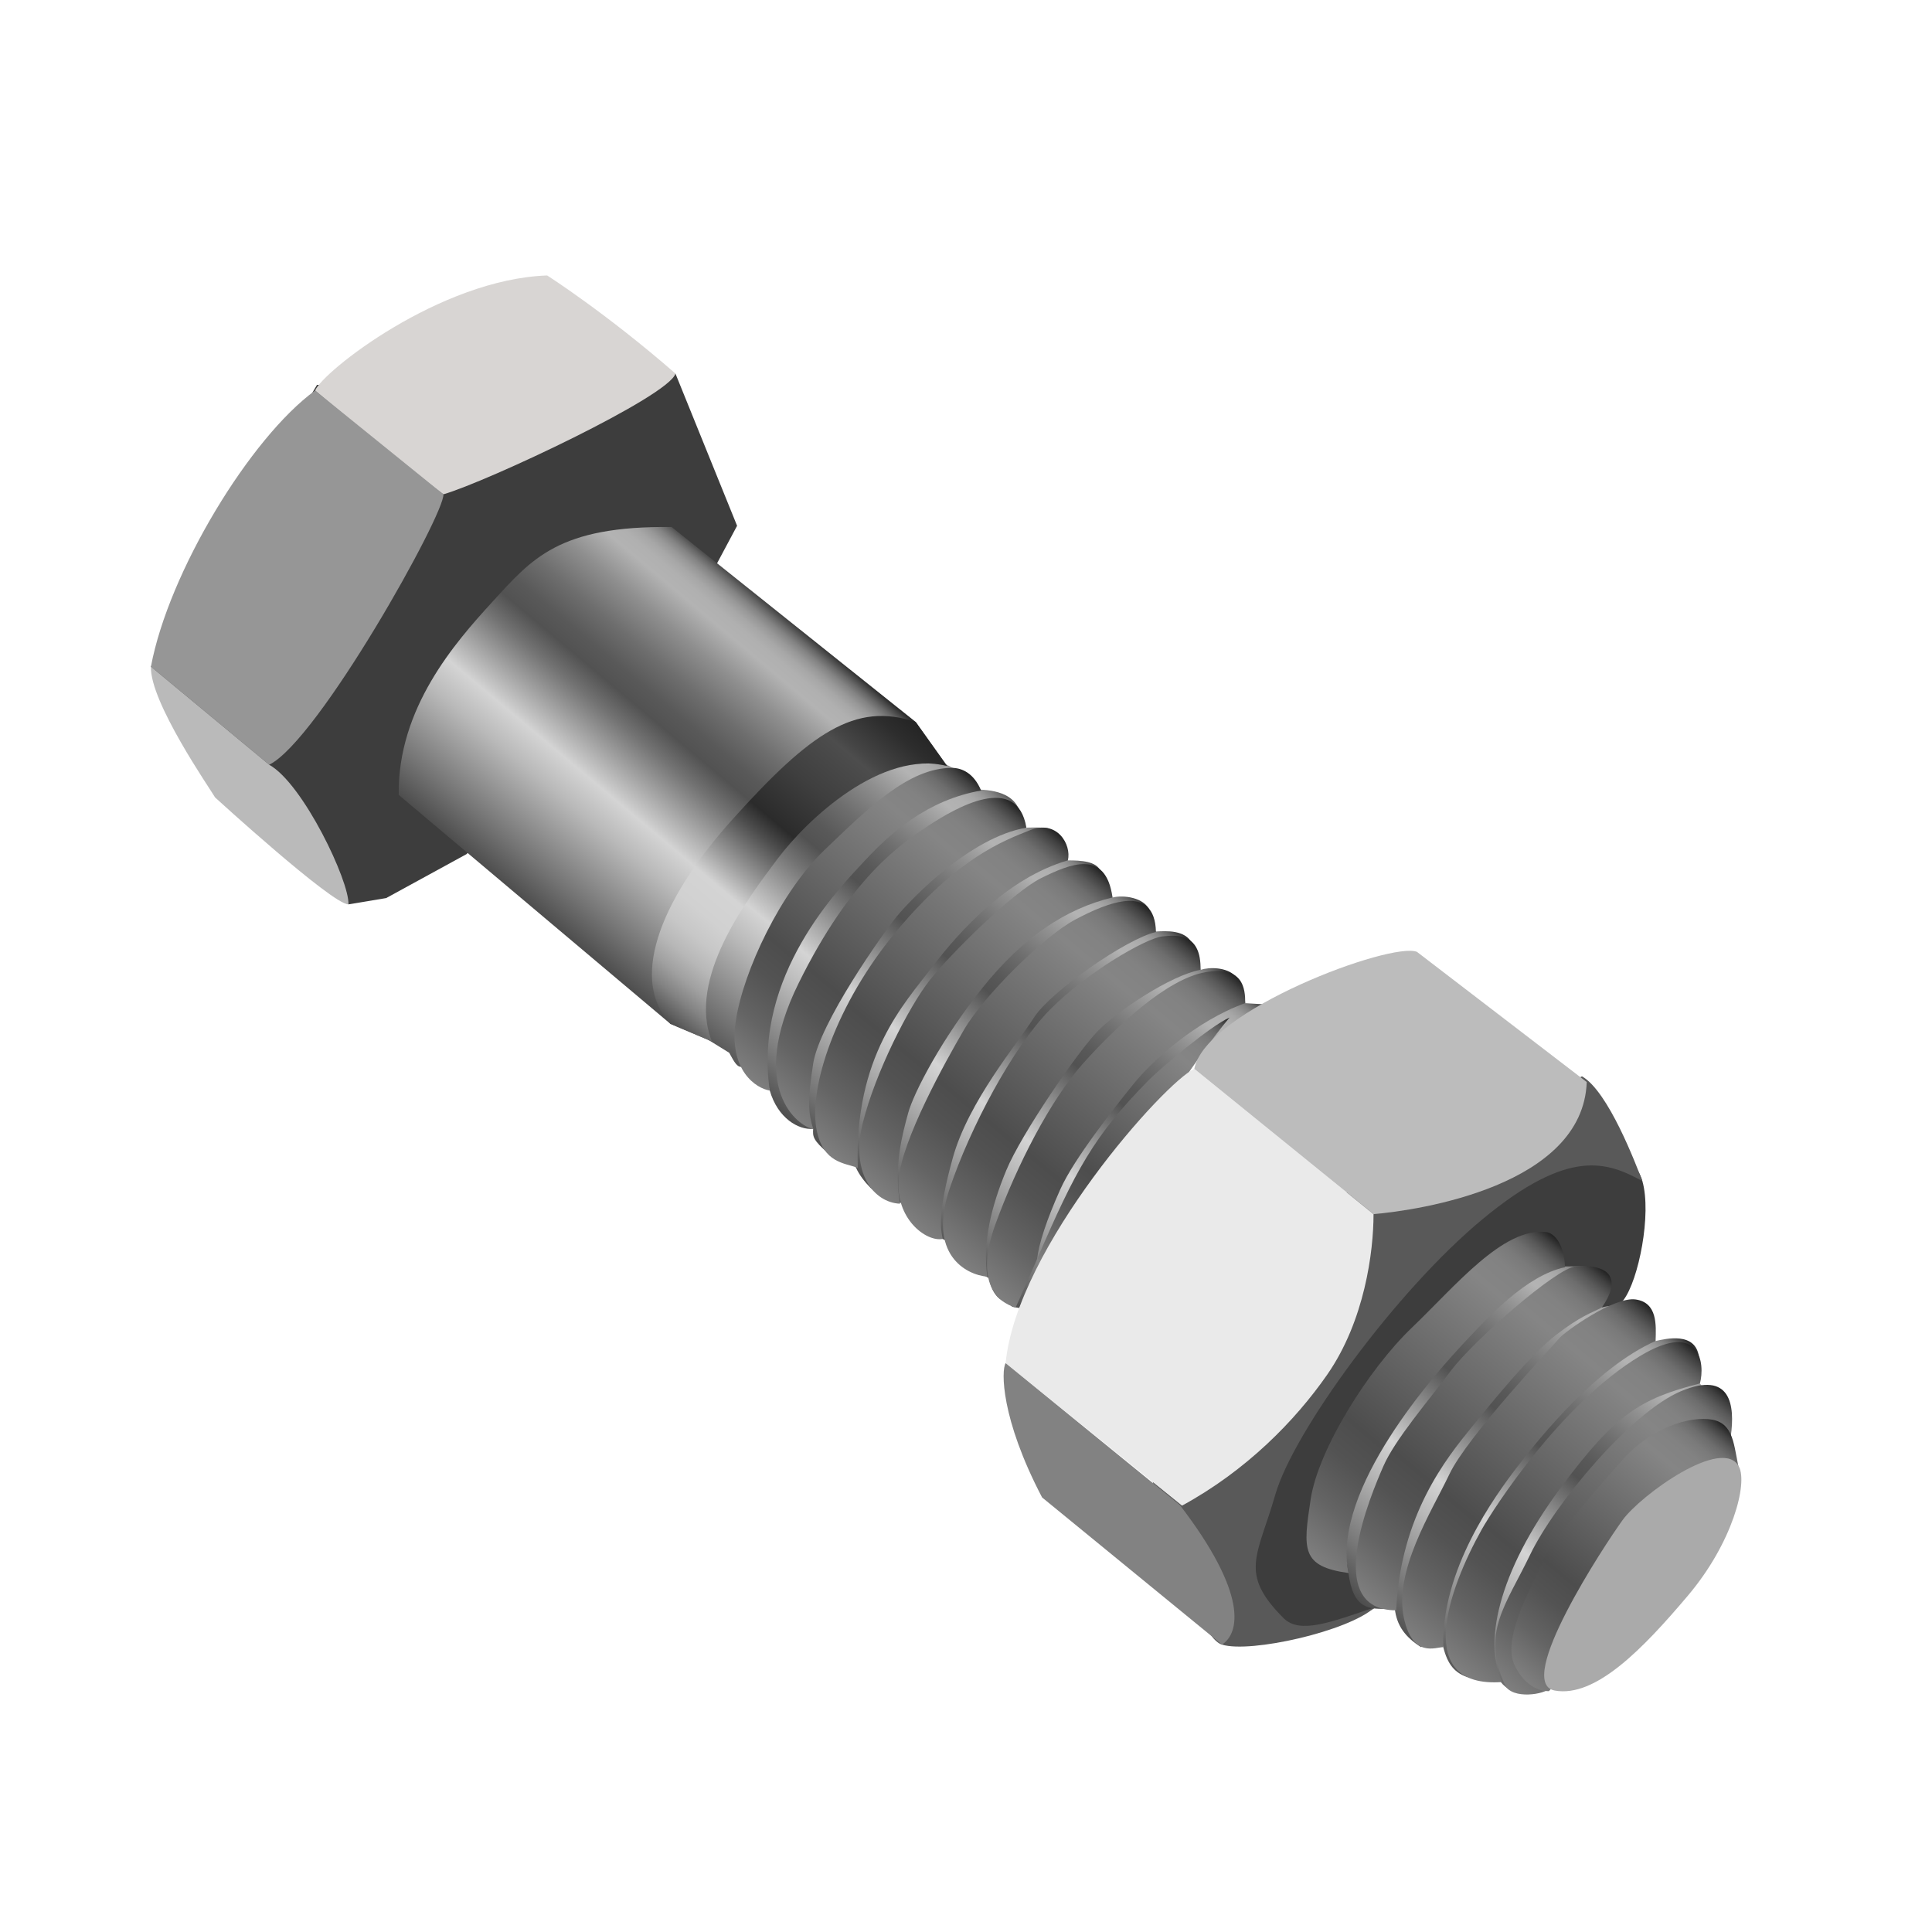 <?xml version="1.0" encoding="utf-8"?>
<!-- Generator: Adobe Illustrator 15.0.2, SVG Export Plug-In . SVG Version: 6.00 Build 0)  -->
<!DOCTYPE svg PUBLIC "-//W3C//DTD SVG 1.1//EN" "http://www.w3.org/Graphics/SVG/1.1/DTD/svg11.dtd">
<svg version="1.1" id="レイヤー_1" xmlns="http://www.w3.org/2000/svg" xmlns:xlink="http://www.w3.org/1999/xlink" x="0px"
	 y="0px" width="64px" height="64px" viewBox="0 0 64 64" enable-background="new 0 0 64 64" xml:space="preserve">
<g>
	<polygon fill="#3D3D3D" points="22.375,12.375 24.417,17.417 23.75,18.667 15.458,28.292 12.792,29.75 11.542,29.958 5,22.083 
		10.5,12.75 	"/>
	<path fill="#D8D5D3" d="M14.688,16.375c1.438-0.417,7.479-3.25,7.688-4c-2.292-2-4.25-3.25-4.25-3.25
		c-3.563,0.125-7.438,3.188-7.688,3.813C10.438,12.938,13.375,15.417,14.688,16.375z"/>
	<path fill="#969696" d="M8.917,25.333c1.625-0.792,5.833-8.333,5.771-8.958l-4.25-3.438C8.292,14.5,5.583,18.958,5,22.083
		L8.917,25.333z"/>
	<path fill="#BABABA" d="M11.542,29.958c0.042-0.75-1.5-4-2.625-4.625L5,22.083c-0.042,1.167,1.958,4.042,2.125,4.333
		C7.125,26.417,11,29.958,11.542,29.958z"/>
	<linearGradient id="SVGID_1_" gradientUnits="userSpaceOnUse" x1="27.033" y1="37.921" x2="35.527" y2="27.798">
		<stop  offset="0" style="stop-color:#4D4D4D"/>
		<stop  offset="0.091" style="stop-color:#737373"/>
		<stop  offset="0.267" style="stop-color:#B9B9B9"/>
		<stop  offset="0.35" style="stop-color:#D4D4D4"/>
		<stop  offset="0.368" style="stop-color:#C8C8C8"/>
		<stop  offset="0.508" style="stop-color:#737373"/>
		<stop  offset="0.571" style="stop-color:#525252"/>
		<stop  offset="0.621" style="stop-color:#595959"/>
		<stop  offset="0.694" style="stop-color:#6E6E6E"/>
		<stop  offset="0.783" style="stop-color:#8F8F8F"/>
		<stop  offset="0.862" style="stop-color:#B3B3B3"/>
		<stop  offset="0.896" style="stop-color:#B0B0B0"/>
		<stop  offset="0.919" style="stop-color:#A7A7A7"/>
		<stop  offset="0.938" style="stop-color:#989898"/>
		<stop  offset="0.956" style="stop-color:#838383"/>
		<stop  offset="0.972" style="stop-color:#676767"/>
		<stop  offset="0.987" style="stop-color:#464646"/>
		<stop  offset="1" style="stop-color:#242424"/>
	</linearGradient>
	<path fill="url(#SVGID_1_)" d="M32.125,26.146c0.292,0.021,1.376-0.063,1.646,0.708S34,27.417,34,27.417s0.543-0.021,0.709,0.021
		s0.666,1.063,0.666,1.063c0.438,0,0.938,0.031,1.078,0.344s0.401,0.886,0.401,0.886c0.349-0.089,1.052-0.011,1.239,0.442
		s0.141,0.688,0.141,0.688c0.453-0.031,1.016-0.047,1.25,0.375s0.286,0.891,0.286,0.891c0.292-0.094,0.854-0.094,1.151,0.203
		s0.328,0.901,0.328,0.901c0.063,0.005,0.594,0.036,0.594,0.036l-2.453,2.031l-5.625,8.031c-0.406-0.063-0.094-0.016-0.516-0.219
		s-0.484-0.766-0.484-0.766l-0.313-0.172l-1.094-1.063l-0.25-0.125l-1.219-1.141H29.75l-0.469-0.172
		c-0.203-0.047-0.719-0.531-0.922-0.984s-0.906-0.469-0.906-0.469c-0.531-0.453-0.531-0.568-0.516-0.823
		c-0.484,0.042-1.172-0.349-1.438-1.271s-0.938-0.781-0.938-0.781c-0.141,0-0.219-0.125-0.406-0.469l-0.859-0.531l0.094-5.516
		l4.813-3.563l3.109,0.047l0.344,0.172L32.125,26.146z"/>
	<g>
		<linearGradient id="SVGID_2_" gradientUnits="userSpaceOnUse" x1="23.959" y1="35.027" x2="31.949" y2="25.506">
			<stop  offset="0" style="stop-color:#7F7F7F"/>
			<stop  offset="0.126" style="stop-color:#646464"/>
			<stop  offset="0.24" style="stop-color:#535353"/>
			<stop  offset="0.325" style="stop-color:#4D4D4D"/>
			<stop  offset="0.676" style="stop-color:#767676"/>
			<stop  offset="0.798" style="stop-color:#858585"/>
			<stop  offset="0.865" style="stop-color:#828282"/>
			<stop  offset="0.902" style="stop-color:#7A7A7A"/>
			<stop  offset="0.931" style="stop-color:#6D6D6D"/>
			<stop  offset="0.956" style="stop-color:#595959"/>
			<stop  offset="0.979" style="stop-color:#404040"/>
			<stop  offset="1" style="stop-color:#222222"/>
			<stop  offset="1" style="stop-color:#212121"/>
		</linearGradient>
		<path fill="url(#SVGID_2_)" d="M25.5,36.125c-0.438-0.063-1.375-0.656-1.125-2.313s1.5-4.281,2.938-5.656s2.778-2.719,4.219-2.719
			c0.313,0,0.719,0.156,0.969,0.75c-1.781,0.313-3,1.406-3.844,2.313S24.938,32.313,25.5,36.125z"/>
		<linearGradient id="SVGID_3_" gradientUnits="userSpaceOnUse" x1="25.339" y1="36.202" x2="33.469" y2="26.513">
			<stop  offset="0" style="stop-color:#7F7F7F"/>
			<stop  offset="0.126" style="stop-color:#646464"/>
			<stop  offset="0.24" style="stop-color:#535353"/>
			<stop  offset="0.325" style="stop-color:#4D4D4D"/>
			<stop  offset="0.676" style="stop-color:#767676"/>
			<stop  offset="0.798" style="stop-color:#858585"/>
			<stop  offset="0.865" style="stop-color:#828282"/>
			<stop  offset="0.902" style="stop-color:#7A7A7A"/>
			<stop  offset="0.931" style="stop-color:#6D6D6D"/>
			<stop  offset="0.956" style="stop-color:#595959"/>
			<stop  offset="0.979" style="stop-color:#404040"/>
			<stop  offset="1" style="stop-color:#222222"/>
			<stop  offset="1" style="stop-color:#212121"/>
		</linearGradient>
		<path fill="url(#SVGID_3_)" d="M26.938,37.396c-0.479-0.063-2.208-1.333-0.479-4.833s3.375-4.604,4.292-5.208
			s2.938-1.771,3.25,0.063c-1.854,0.313-3.812,2.354-4.292,2.938s-2.563,3.542-2.771,4.875S26.792,36.896,26.938,37.396z"/>
		<linearGradient id="SVGID_4_" gradientUnits="userSpaceOnUse" x1="26.673" y1="37.607" x2="35.065" y2="27.607">
			<stop  offset="0" style="stop-color:#7F7F7F"/>
			<stop  offset="0.126" style="stop-color:#646464"/>
			<stop  offset="0.24" style="stop-color:#535353"/>
			<stop  offset="0.325" style="stop-color:#4D4D4D"/>
			<stop  offset="0.676" style="stop-color:#767676"/>
			<stop  offset="0.798" style="stop-color:#858585"/>
			<stop  offset="0.865" style="stop-color:#828282"/>
			<stop  offset="0.902" style="stop-color:#7A7A7A"/>
			<stop  offset="0.931" style="stop-color:#6D6D6D"/>
			<stop  offset="0.956" style="stop-color:#595959"/>
			<stop  offset="0.979" style="stop-color:#404040"/>
			<stop  offset="1" style="stop-color:#222222"/>
			<stop  offset="1" style="stop-color:#212121"/>
		</linearGradient>
		<path fill="url(#SVGID_4_)" d="M35.375,28.5c0.125-0.521-0.354-1.354-1.25-1s-2.396,0.917-4.417,3.333s-2.956,5.241-2.646,6.646
			c0.229,1.042,0.896,1.041,1.354,1.208c-0.125-3.708,1.541-5.438,2.458-6.646C31.792,30.833,33.375,29.083,35.375,28.5z"/>
		<linearGradient id="SVGID_5_" gradientUnits="userSpaceOnUse" x1="28.117" y1="38.781" x2="36.47" y2="28.826">
			<stop  offset="0" style="stop-color:#7F7F7F"/>
			<stop  offset="0.126" style="stop-color:#646464"/>
			<stop  offset="0.24" style="stop-color:#535353"/>
			<stop  offset="0.325" style="stop-color:#4D4D4D"/>
			<stop  offset="0.676" style="stop-color:#767676"/>
			<stop  offset="0.798" style="stop-color:#858585"/>
			<stop  offset="0.865" style="stop-color:#828282"/>
			<stop  offset="0.902" style="stop-color:#7A7A7A"/>
			<stop  offset="0.931" style="stop-color:#6D6D6D"/>
			<stop  offset="0.956" style="stop-color:#595959"/>
			<stop  offset="0.979" style="stop-color:#404040"/>
			<stop  offset="1" style="stop-color:#222222"/>
			<stop  offset="1" style="stop-color:#212121"/>
		</linearGradient>
		<path fill="url(#SVGID_5_)" d="M29.813,39.875c-0.875-0.041-1.646-1.021-1.229-2.688s1.521-3.833,2.208-4.708
			s2.771-2.938,3.708-3.396s2.125-0.979,2.354,0.646c-1.563,0.375-2.979,1.333-4.313,3c-1.333,1.667-2.271,3.458-2.458,4.146
			S29.604,38.604,29.813,39.875z"/>
		<linearGradient id="SVGID_6_" gradientUnits="userSpaceOnUse" x1="29.51" y1="39.983" x2="37.915" y2="29.967">
			<stop  offset="0" style="stop-color:#7F7F7F"/>
			<stop  offset="0.126" style="stop-color:#646464"/>
			<stop  offset="0.24" style="stop-color:#535353"/>
			<stop  offset="0.325" style="stop-color:#4D4D4D"/>
			<stop  offset="0.676" style="stop-color:#767676"/>
			<stop  offset="0.798" style="stop-color:#858585"/>
			<stop  offset="0.865" style="stop-color:#828282"/>
			<stop  offset="0.902" style="stop-color:#7A7A7A"/>
			<stop  offset="0.931" style="stop-color:#6D6D6D"/>
			<stop  offset="0.956" style="stop-color:#595959"/>
			<stop  offset="0.979" style="stop-color:#404040"/>
			<stop  offset="1" style="stop-color:#222222"/>
			<stop  offset="1" style="stop-color:#212121"/>
		</linearGradient>
		<path fill="url(#SVGID_6_)" d="M31.229,41.042c-0.563,0.104-1.583-0.688-1.458-2s1.521-3.833,2.167-4.938s2.625-3.083,3.688-3.646
			s2.625-1.208,2.667,0.417c-0.958,0.208-3.501,1.98-4.042,2.834s-2.167,2.771-2.688,4.646S31.167,40.729,31.229,41.042z"/>
		<linearGradient id="SVGID_7_" gradientUnits="userSpaceOnUse" x1="30.942" y1="41.193" x2="39.392" y2="31.124">
			<stop  offset="0" style="stop-color:#7F7F7F"/>
			<stop  offset="0.126" style="stop-color:#646464"/>
			<stop  offset="0.24" style="stop-color:#535353"/>
			<stop  offset="0.325" style="stop-color:#4D4D4D"/>
			<stop  offset="0.676" style="stop-color:#767676"/>
			<stop  offset="0.798" style="stop-color:#858585"/>
			<stop  offset="0.865" style="stop-color:#828282"/>
			<stop  offset="0.902" style="stop-color:#7A7A7A"/>
			<stop  offset="0.931" style="stop-color:#6D6D6D"/>
			<stop  offset="0.956" style="stop-color:#595959"/>
			<stop  offset="0.979" style="stop-color:#404040"/>
			<stop  offset="1" style="stop-color:#222222"/>
			<stop  offset="1" style="stop-color:#212121"/>
		</linearGradient>
		<path fill="url(#SVGID_7_)" d="M32.708,42.292c-0.729-0.063-1.979-0.75-1.25-2.917c0.68-2.021,2.083-4.668,3.312-5.917
			c1.229-1.25,3.188-2.375,3.729-2.437s1.291-0.083,1.271,1.104c-1,0.188-2.77,1.376-3.416,2.042s-2.522,3.395-3.021,4.604
			C32.833,39.979,32.542,41.167,32.708,42.292z"/>
		<linearGradient id="SVGID_8_" gradientUnits="userSpaceOnUse" x1="32.233" y1="42.282" x2="40.729" y2="32.157">
			<stop  offset="0" style="stop-color:#7F7F7F"/>
			<stop  offset="0.126" style="stop-color:#646464"/>
			<stop  offset="0.24" style="stop-color:#535353"/>
			<stop  offset="0.325" style="stop-color:#4D4D4D"/>
			<stop  offset="0.676" style="stop-color:#767676"/>
			<stop  offset="0.798" style="stop-color:#858585"/>
			<stop  offset="0.865" style="stop-color:#828282"/>
			<stop  offset="0.902" style="stop-color:#7A7A7A"/>
			<stop  offset="0.931" style="stop-color:#6D6D6D"/>
			<stop  offset="0.956" style="stop-color:#595959"/>
			<stop  offset="0.979" style="stop-color:#404040"/>
			<stop  offset="1" style="stop-color:#222222"/>
			<stop  offset="1" style="stop-color:#212121"/>
		</linearGradient>
		<path fill="url(#SVGID_8_)" d="M33.646,43.313c-0.604-0.167-1.375-0.833-0.667-2.771s1.812-4.105,2.917-5.334s2.751-2.77,4.021-3
			s1.333,0.542,1.333,1.021c-1.667,0.604-3.104,1.938-3.708,2.688s-1.959,2.457-2.417,3.479s-0.708,1.791-0.771,2.313L33.646,43.313
			z"/>
		<linearGradient id="SVGID_9_" gradientUnits="userSpaceOnUse" x1="34.113" y1="41.505" x2="40.687" y2="33.671">
			<stop  offset="0" style="stop-color:#7F7F7F"/>
			<stop  offset="0.126" style="stop-color:#646464"/>
			<stop  offset="0.24" style="stop-color:#535353"/>
			<stop  offset="0.325" style="stop-color:#4D4D4D"/>
			<stop  offset="0.676" style="stop-color:#767676"/>
			<stop  offset="0.798" style="stop-color:#858585"/>
			<stop  offset="0.865" style="stop-color:#828282"/>
			<stop  offset="0.902" style="stop-color:#7A7A7A"/>
			<stop  offset="0.931" style="stop-color:#6D6D6D"/>
			<stop  offset="0.956" style="stop-color:#595959"/>
			<stop  offset="0.979" style="stop-color:#404040"/>
			<stop  offset="1" style="stop-color:#222222"/>
			<stop  offset="1" style="stop-color:#212121"/>
		</linearGradient>
		<path fill="url(#SVGID_9_)" d="M38.063,35.771c0.396-0.4,2.042-1.792,2.667-2.063c-1.188,1.396-3.521,5.125-3.521,5.125
			l-2.438,3.021l-0.416-0.146C35.625,38.771,36.229,37.624,38.063,35.771z"/>
	</g>
	<linearGradient id="SVGID_10_" gradientUnits="userSpaceOnUse" x1="17.611" y1="30.059" x2="25.892" y2="20.19">
		<stop  offset="0" style="stop-color:#4D4D4D"/>
		<stop  offset="0.091" style="stop-color:#737373"/>
		<stop  offset="0.267" style="stop-color:#B9B9B9"/>
		<stop  offset="0.35" style="stop-color:#D4D4D4"/>
		<stop  offset="0.368" style="stop-color:#C8C8C8"/>
		<stop  offset="0.508" style="stop-color:#737373"/>
		<stop  offset="0.571" style="stop-color:#525252"/>
		<stop  offset="0.621" style="stop-color:#595959"/>
		<stop  offset="0.694" style="stop-color:#6E6E6E"/>
		<stop  offset="0.783" style="stop-color:#8F8F8F"/>
		<stop  offset="0.862" style="stop-color:#B3B3B3"/>
		<stop  offset="0.896" style="stop-color:#B0B0B0"/>
		<stop  offset="0.919" style="stop-color:#A7A7A7"/>
		<stop  offset="0.938" style="stop-color:#989898"/>
		<stop  offset="0.956" style="stop-color:#838383"/>
		<stop  offset="0.972" style="stop-color:#676767"/>
		<stop  offset="0.987" style="stop-color:#464646"/>
		<stop  offset="1" style="stop-color:#242424"/>
	</linearGradient>
	<path fill="url(#SVGID_10_)" d="M13.208,26.333l9,7.583l1.375,0.583c-0.833-2.083,1.167-4.708,2.167-6.042s3.458-3.625,5.625-3.083
		l-1.042-1.458l-8.083-6.458c-3.75-0.042-4.625,1.042-5.958,2.5C15.078,21.287,13.167,23.458,13.208,26.333z"/>
	<linearGradient id="SVGID_11_" gradientUnits="userSpaceOnUse" x1="21.727" y1="33.513" x2="30.008" y2="23.644">
		<stop  offset="0" style="stop-color:#4D4D4D"/>
		<stop  offset="0.018" style="stop-color:#5E5E5E"/>
		<stop  offset="0.063" style="stop-color:#828282"/>
		<stop  offset="0.11" style="stop-color:#A0A0A0"/>
		<stop  offset="0.16" style="stop-color:#B7B7B7"/>
		<stop  offset="0.213" style="stop-color:#C7C7C7"/>
		<stop  offset="0.272" style="stop-color:#D1D1D1"/>
		<stop  offset="0.35" style="stop-color:#D4D4D4"/>
		<stop  offset="0.412" style="stop-color:#A1A1A1"/>
		<stop  offset="0.521" style="stop-color:#4D4D4D"/>
		<stop  offset="0.571" style="stop-color:#2B2B2B"/>
		<stop  offset="0.703" style="stop-color:#3F3F3F"/>
		<stop  offset="0.828" style="stop-color:#4D4D4D"/>
		<stop  offset="0.852" style="stop-color:#454545"/>
		<stop  offset="0.944" style="stop-color:#2D2D2D"/>
		<stop  offset="1" style="stop-color:#242424"/>
	</linearGradient>
	<path fill="url(#SVGID_11_)" d="M30.333,23.917l1.042,1.458c-2.167-0.542-4.625,1.75-5.625,3.083s-3,3.958-2.167,6.042
		l-1.375-0.583c-1.302-1.386-0.49-3.948,2.073-6.792S28.323,23.24,30.333,23.917z"/>
	<path fill="#3D3D3D" d="M45.656,53.188c-0.531,0.406-2.344,0.938-3.125,0.719s-1.906-2.656-1.375-4s3.594-5.875,4.5-6.938
		s4.188-4.5,5.625-4.781s2.813-0.156,3.125,0.938s-0.125,3.281-0.625,3.938S45.656,53.188,45.656,53.188z"/>
	<path fill="#595959" d="M45.531,53.25c-0.844,0.781-4.104,1.523-5.052,1.23s-2.292-5.387-2.292-5.387l6.219-9.5l8-3.938
		c0.875,0.5,1.781,2.906,2,3.469C53.25,38.5,52,38,49.125,40.375s-6.281,7.063-6.875,9.125s-1.221,2.612,0.271,4.104
		C43.063,54.146,44.104,53.729,45.531,53.25z"/>
	<path fill="#EAEAEA" d="M45.5,40.219c0,1.25-0.296,3.532-1.531,5.313c-1.063,1.531-2.688,3.188-4.813,4.344l-5.844-4.719
		c0.375-3.843,5.281-9.313,6.25-9.75L45.5,40.219z"/>
	<path fill="#BCBCBC" d="M45.5,40.219c1.5-0.125,6.938-0.938,7.063-4.375l-5.625-4.313c-0.844-0.344-7,1.938-7.375,3.875
		L45.5,40.219z"/>
	<path fill="#828282" d="M34.521,49.605l5.958,4.875c0.583-0.375,0.876-1.666-1.396-4.625l-5.771-4.699
		C33.167,45.396,33.146,46.98,34.521,49.605z"/>
	<linearGradient id="SVGID_12_" gradientUnits="userSpaceOnUse" x1="45.781" y1="53.696" x2="54.554" y2="43.241">
		<stop  offset="0" style="stop-color:#4D4D4D"/>
		<stop  offset="0.091" style="stop-color:#737373"/>
		<stop  offset="0.267" style="stop-color:#B9B9B9"/>
		<stop  offset="0.35" style="stop-color:#D4D4D4"/>
		<stop  offset="0.368" style="stop-color:#C8C8C8"/>
		<stop  offset="0.508" style="stop-color:#737373"/>
		<stop  offset="0.571" style="stop-color:#525252"/>
		<stop  offset="0.621" style="stop-color:#595959"/>
		<stop  offset="0.694" style="stop-color:#6E6E6E"/>
		<stop  offset="0.783" style="stop-color:#8F8F8F"/>
		<stop  offset="0.862" style="stop-color:#B3B3B3"/>
		<stop  offset="0.896" style="stop-color:#B0B0B0"/>
		<stop  offset="0.919" style="stop-color:#A7A7A7"/>
		<stop  offset="0.938" style="stop-color:#989898"/>
		<stop  offset="0.956" style="stop-color:#838383"/>
		<stop  offset="0.972" style="stop-color:#676767"/>
		<stop  offset="0.987" style="stop-color:#464646"/>
		<stop  offset="1" style="stop-color:#242424"/>
	</linearGradient>
	<path fill="url(#SVGID_12_)" d="M51.584,41.958c0.208,0,1.084-0.041,1.229,0.042s0.249,1.313,0.249,1.313s0.297-0.094,0.406-0.031
		s1.375,1.141,1.375,1.141c0.344-0.078,1.328-0.313,1.438,0.531s-0.063,0.766-0.063,0.766l0.156,0.188l-2.094,1.688l-3.531,4.391
		l-0.734,4c-0.219-0.156-0.281-0.234-0.313-0.297s-1.016-0.109-1.016-0.109c-0.5-0.141-0.734-0.453-0.875-1.016s-0.734,0-0.734,0
		c-0.516-0.328-0.813-0.703-0.875-1.297s-0.344,0.031-0.344,0.031c-0.484-0.016-1.031,0.031-1.188-1.188s-0.625-1.734-0.625-1.734
		l2.641-5.094l3.031-3.031L51.584,41.958z"/>
	<g>
		<linearGradient id="SVGID_13_" gradientUnits="userSpaceOnUse" x1="42.997" y1="51.25" x2="51.575" y2="41.027">
			<stop  offset="0" style="stop-color:#7F7F7F"/>
			<stop  offset="0.126" style="stop-color:#646464"/>
			<stop  offset="0.24" style="stop-color:#535353"/>
			<stop  offset="0.325" style="stop-color:#4D4D4D"/>
			<stop  offset="0.676" style="stop-color:#767676"/>
			<stop  offset="0.798" style="stop-color:#858585"/>
			<stop  offset="0.865" style="stop-color:#828282"/>
			<stop  offset="0.902" style="stop-color:#7A7A7A"/>
			<stop  offset="0.931" style="stop-color:#6D6D6D"/>
			<stop  offset="0.956" style="stop-color:#595959"/>
			<stop  offset="0.979" style="stop-color:#404040"/>
			<stop  offset="1" style="stop-color:#222222"/>
			<stop  offset="1" style="stop-color:#212121"/>
		</linearGradient>
		<path fill="url(#SVGID_13_)" d="M44.672,52.109c-1.578-0.219-1.505-0.785-1.255-2.441s1.917-4.313,3.354-5.688
			c1.438-1.376,3.016-3.323,4.438-3.167c0.311,0.035,0.618,0.462,0.634,1.165c-1.28,0.271-2.546,1.646-3.39,2.553
			S44.093,49.327,44.672,52.109z"/>
		<linearGradient id="SVGID_14_" gradientUnits="userSpaceOnUse" x1="44.588" y1="52.433" x2="53.22" y2="42.146">
			<stop  offset="0" style="stop-color:#7F7F7F"/>
			<stop  offset="0.126" style="stop-color:#646464"/>
			<stop  offset="0.24" style="stop-color:#535353"/>
			<stop  offset="0.325" style="stop-color:#4D4D4D"/>
			<stop  offset="0.676" style="stop-color:#767676"/>
			<stop  offset="0.798" style="stop-color:#858585"/>
			<stop  offset="0.865" style="stop-color:#828282"/>
			<stop  offset="0.902" style="stop-color:#7A7A7A"/>
			<stop  offset="0.931" style="stop-color:#6D6D6D"/>
			<stop  offset="0.956" style="stop-color:#595959"/>
			<stop  offset="0.979" style="stop-color:#404040"/>
			<stop  offset="1" style="stop-color:#222222"/>
			<stop  offset="1" style="stop-color:#212121"/>
		</linearGradient>
		<path fill="url(#SVGID_14_)" d="M53.063,43.313c0.594-0.844,0.409-1.456-0.875-1.359c-0.625,0.047-3.375,2.453-4.125,3.453
			s-1.854,2.285-2.234,3.156c-0.422,0.969-2.047,4.781,0.422,4.781c0.141-3.156,1.672-5.047,2.484-6.047s2-2.453,2.813-3.078
			S52.703,43.5,53.063,43.313z"/>
		<linearGradient id="SVGID_15_" gradientUnits="userSpaceOnUse" x1="46.078" y1="53.738" x2="54.771" y2="43.378">
			<stop  offset="0" style="stop-color:#7F7F7F"/>
			<stop  offset="0.126" style="stop-color:#646464"/>
			<stop  offset="0.24" style="stop-color:#535353"/>
			<stop  offset="0.325" style="stop-color:#4D4D4D"/>
			<stop  offset="0.676" style="stop-color:#767676"/>
			<stop  offset="0.798" style="stop-color:#858585"/>
			<stop  offset="0.865" style="stop-color:#828282"/>
			<stop  offset="0.902" style="stop-color:#7A7A7A"/>
			<stop  offset="0.931" style="stop-color:#6D6D6D"/>
			<stop  offset="0.956" style="stop-color:#595959"/>
			<stop  offset="0.979" style="stop-color:#404040"/>
			<stop  offset="1" style="stop-color:#222222"/>
			<stop  offset="1" style="stop-color:#212121"/>
		</linearGradient>
		<path fill="url(#SVGID_15_)" d="M54.844,44.422c0.016-0.531,0.063-1.266-0.656-1.375s-2.359,1.078-2.516,1.266
			s-3.063,3.266-3.656,4.516s-1.868,3.225-1.5,4.813c0.297,1.281,1.031,0.922,1.297,0.922c-0.078-2.547,1.688-4.984,2.469-6
			S52.906,45.281,54.844,44.422z"/>
		<linearGradient id="SVGID_16_" gradientUnits="userSpaceOnUse" x1="47.795" y1="54.927" x2="56.291" y2="44.802">
			<stop  offset="0" style="stop-color:#7F7F7F"/>
			<stop  offset="0.126" style="stop-color:#646464"/>
			<stop  offset="0.24" style="stop-color:#535353"/>
			<stop  offset="0.325" style="stop-color:#4D4D4D"/>
			<stop  offset="0.676" style="stop-color:#767676"/>
			<stop  offset="0.798" style="stop-color:#858585"/>
			<stop  offset="0.865" style="stop-color:#828282"/>
			<stop  offset="0.902" style="stop-color:#7A7A7A"/>
			<stop  offset="0.931" style="stop-color:#6D6D6D"/>
			<stop  offset="0.956" style="stop-color:#595959"/>
			<stop  offset="0.979" style="stop-color:#404040"/>
			<stop  offset="1" style="stop-color:#222222"/>
			<stop  offset="1" style="stop-color:#212121"/>
		</linearGradient>
		<path fill="url(#SVGID_16_)" d="M56.313,45.828c0.172-0.641,0.022-2.112-1.979-0.911c-2.604,1.563-4.854,5.042-5.25,5.75
			c-1.12,2-2.271,5.271,0.682,5.052c-0.619-1.218-0.197-3.57,1.942-6.447C53.521,46.834,54.334,46.334,56.313,45.828z"/>
		<linearGradient id="SVGID_17_" gradientUnits="userSpaceOnUse" x1="49.352" y1="55.444" x2="57.165" y2="46.134">
			<stop  offset="0" style="stop-color:#7F7F7F"/>
			<stop  offset="0.126" style="stop-color:#646464"/>
			<stop  offset="0.24" style="stop-color:#535353"/>
			<stop  offset="0.325" style="stop-color:#4D4D4D"/>
			<stop  offset="0.676" style="stop-color:#767676"/>
			<stop  offset="0.798" style="stop-color:#858585"/>
			<stop  offset="0.865" style="stop-color:#828282"/>
			<stop  offset="0.902" style="stop-color:#7A7A7A"/>
			<stop  offset="0.931" style="stop-color:#6D6D6D"/>
			<stop  offset="0.956" style="stop-color:#595959"/>
			<stop  offset="0.979" style="stop-color:#404040"/>
			<stop  offset="1" style="stop-color:#222222"/>
			<stop  offset="1" style="stop-color:#212121"/>
		</linearGradient>
		<path fill="url(#SVGID_17_)" d="M57.334,47.584c0.146-1.041,0.001-2.188-1.646-1.5s-4.188,3.729-5,5.417s-1.628,2.584-0.834,4.313
			c0.229,0.5,1.354,0.313,1.479,0.104S57.334,47.584,57.334,47.584z"/>
		<linearGradient id="SVGID_18_" gradientUnits="userSpaceOnUse" x1="50.062" y1="55.291" x2="56.955" y2="47.076">
			<stop  offset="0" style="stop-color:#7F7F7F"/>
			<stop  offset="0.126" style="stop-color:#646464"/>
			<stop  offset="0.24" style="stop-color:#535353"/>
			<stop  offset="0.325" style="stop-color:#4D4D4D"/>
			<stop  offset="0.676" style="stop-color:#767676"/>
			<stop  offset="0.798" style="stop-color:#858585"/>
			<stop  offset="0.865" style="stop-color:#828282"/>
			<stop  offset="0.902" style="stop-color:#7A7A7A"/>
			<stop  offset="0.931" style="stop-color:#6D6D6D"/>
			<stop  offset="0.956" style="stop-color:#595959"/>
			<stop  offset="0.979" style="stop-color:#404040"/>
			<stop  offset="1" style="stop-color:#222222"/>
			<stop  offset="1" style="stop-color:#212121"/>
		</linearGradient>
		<path fill="url(#SVGID_18_)" d="M57.646,48.834c-0.208-0.813-0.167-1.563-0.792-1.771s-2.021,0.104-3.063,1.25
			s-2.5,2.896-2.708,3.458s-1.354,2.438-0.917,3.375s1.146,0.875,1.146,0.875L57.646,48.834z"/>
	</g>
	<path fill="#AAAAAA" d="M57.604,48.584c0.296,0.557-0.209,2.521-1.688,4.271s-3.062,3.396-4.416,3.146s1.646-4.813,2.25-5.646
		S57.063,47.563,57.604,48.584z"/>
</g>
</svg>
